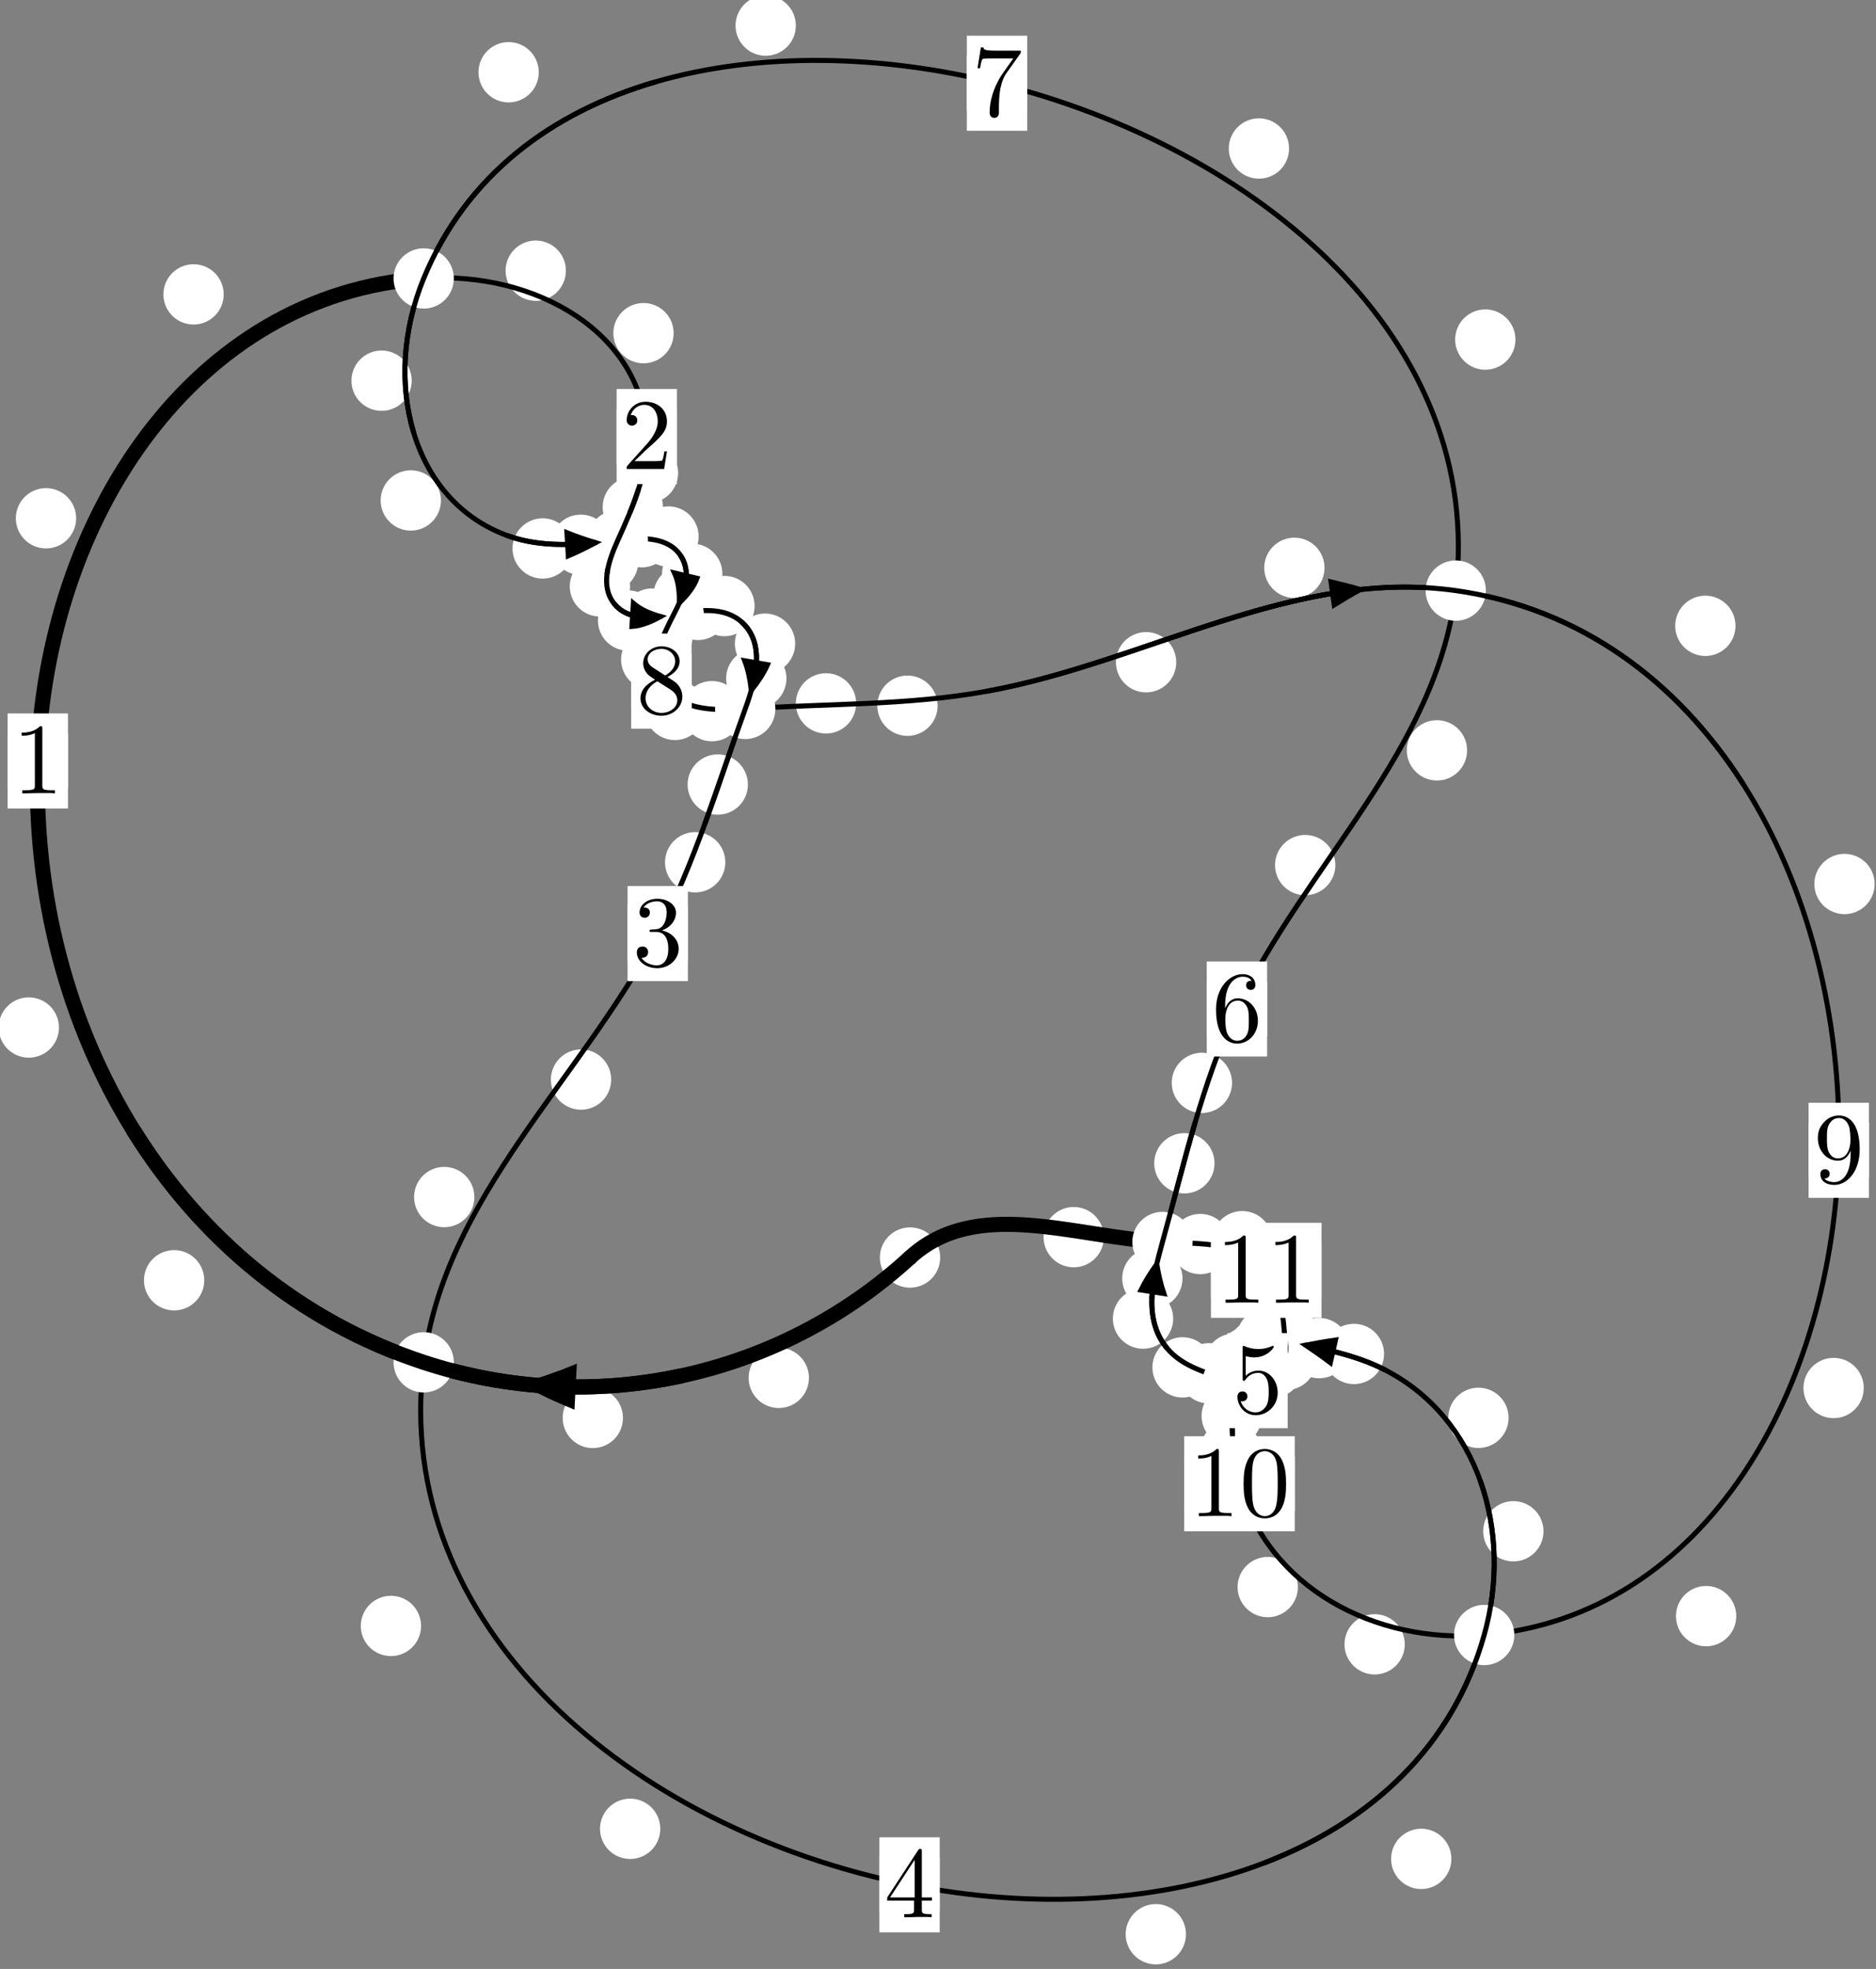 <?xml version="1.0"?>
<!-- Created by MetaPost 1.999 on 2021.07.06:0013 -->
<svg version="1.1" xmlns="http://www.w3.org/2000/svg" xmlns:xlink="http://www.w3.org/1999/xlink" width="185.967" height="195.112" viewBox="0 0 185.967 195.112">
<rect x="0" y="0" width="185.967" height="195.112" fill="#808080" stroke="none"/>
<!-- Original BoundingBox: -42.133743 -59.659973 143.833145 135.451874 -->
  <defs>
    <g transform="scale(0.01,0.01)" id="GLYPHcmr10_48">
      <path style="fill-rule: evenodd;" d="M460 -320C460 -400,455 -480,420 -554C374 -650,292 -666,250 -666C190 -666,117 -640,76 -547C44 -478,39 -400,39 -320C39 -245,43 -155,84 -79C127 2,200 22,249 22C303 22,379 1,423 -94C455 -163,460 -241,460 -320M249 -0C210 -0,151 -25,133 -121C122 -181,122 -273,122 -332C122 -396,122 -462,130 -516C149 -635,224 -644,249 -644C282 -644,348 -626,367 -527C377 -471,377 -395,377 -332C377 -257,377 -189,366 -125C351 -30,294 -0,249 -0"></path>
    </g>
    <g transform="scale(0.01,0.01)" id="GLYPHcmr10_49">
      <path style="fill-rule: evenodd;" d="M294 -640C294 -664,294 -666,271 -666C209 -602,121 -602,89 -602L89 -571C109 -571,168 -571,220 -597L220 -79C220 -43,217 -31,127 -31L95 -31L95 -0L257 -0L130 -3L217 -3L257 -3L297 -3L384 -3L419 -0L419 -31L387 -31C297 -31,294 -42,294 -79"></path>
    </g>
    <g transform="scale(0.01,0.01)" id="GLYPHcmr10_50">
      <path style="fill-rule: evenodd;" d="M127 -77L233 -180C389 -318,449 -372,449 -472C449 -586,359 -666,237 -666C124 -666,50 -574,50 -485C50 -429,100 -429,103 -429C120 -429,155 -441,155 -482C155 -508,137 -534,102 -534C94 -534,92 -534,89 -533C112 -598,166 -635,224 -635C315 -635,358 -554,358 -472C358 -392,308 -313,253 -251L61 -37C50 -26,50 -24,50 -0L421 -0L449 -174L424 -174C419 -144,412 -100,402 -85C395 -77,329 -77,307 -77"></path>
    </g>
    <g transform="scale(0.01,0.01)" id="GLYPHcmr10_51">
      <path style="fill-rule: evenodd;" d="M290 -352C372 -379,430 -449,430 -528C430 -610,342 -666,246 -666C145 -666,69 -606,69 -530C69 -497,91 -478,120 -478C151 -478,171 -500,171 -529C171 -579,124 -579,109 -579C140 -628,206 -641,242 -641C283 -641,338 -619,338 -529C338 -517,336 -459,310 -415C280 -367,246 -364,221 -363C213 -362,189 -360,182 -360C174 -359,167 -358,167 -348C167 -337,174 -337,191 -337L235 -337C317 -337,354 -269,354 -171C354 -35,285 -6,241 -6C198 -6,123 -23,88 -82C123 -77,154 -99,154 -137C154 -173,127 -193,98 -193C74 -193,42 -179,42 -135C42 -44,135 22,244 22C366 22,457 -69,457 -171C457 -253,394 -331,290 -352"></path>
    </g>
    <g transform="scale(0.01,0.01)" id="GLYPHcmr10_52">
      <path style="fill-rule: evenodd;" d="M294 -165L294 -78C294 -42,292 -31,218 -31L197 -31L197 -0L332 -0L238 -3L290 -3L332 -3L374 -3L427 -3L468 -0L468 -31L447 -31C373 -31,371 -42,371 -78L371 -165L471 -165L471 -196L371 -196L371 -651C371 -671,371 -677,355 -677C346 -677,343 -677,335 -665L28 -196L28 -165M300 -196L56 -196L300 -569"></path>
    </g>
    <g transform="scale(0.01,0.01)" id="GLYPHcmr10_53">
      <path style="fill-rule: evenodd;" d="M449 -201C449 -320,367 -420,259 -420C211 -420,168 -404,132 -369L132 -564C152 -558,185 -551,217 -551C340 -551,410 -642,410 -655C410 -661,407 -666,400 -666C399 -666,397 -666,392 -663C372 -654,323 -634,256 -634C216 -634,170 -641,123 -662C115 -665,113 -665,111 -665C101 -665,101 -657,101 -641L101 -345C101 -327,101 -319,115 -319C122 -319,124 -322,128 -328C139 -344,176 -398,257 -398C309 -398,334 -352,342 -334C358 -297,360 -258,360 -208C360 -173,360 -113,336 -71C312 -32,275 -6,229 -6C156 -6,99 -59,82 -118C85 -117,88 -116,99 -116C132 -116,149 -141,149 -165C149 -189,132 -214,99 -214C85 -214,50 -207,50 -161C50 -75,119 22,231 22C347 22,449 -74,449 -201"></path>
    </g>
    <g transform="scale(0.01,0.01)" id="GLYPHcmr10_54">
      <path style="fill-rule: evenodd;" d="M132 -328L132 -352C132 -605,256 -641,307 -641C331 -641,373 -635,395 -601C380 -601,340 -601,340 -556C340 -525,364 -510,386 -510C402 -510,432 -519,432 -558C432 -618,388 -666,305 -666C177 -666,42 -537,42 -316C42 -49,158 22,251 22C362 22,457 -72,457 -204C457 -331,368 -427,257 -427C189 -427,152 -376,132 -328M251 -6C188 -6,158 -66,152 -81C134 -128,134 -208,134 -226C134 -304,166 -404,256 -404C272 -404,318 -404,349 -342C367 -305,367 -254,367 -205C367 -157,367 -107,350 -71C320 -11,274 -6,251 -6"></path>
    </g>
    <g transform="scale(0.01,0.01)" id="GLYPHcmr10_55">
      <path style="fill-rule: evenodd;" d="M476 -609C485 -621,485 -623,485 -644L242 -644C120 -644,118 -657,114 -676L89 -676L56 -470L81 -470C84 -486,93 -549,106 -561C113 -567,191 -567,204 -567L411 -567C400 -551,321 -442,299 -409C209 -274,176 -135,176 -33C176 -23,176 22,222 22C268 22,268 -23,268 -33L268 -84C268 -139,271 -194,279 -248C283 -271,297 -357,341 -419"></path>
    </g>
    <g transform="scale(0.01,0.01)" id="GLYPHcmr10_56">
      <path style="fill-rule: evenodd;" d="M163 -457C117 -487,113 -521,113 -538C113 -599,178 -641,249 -641C322 -641,386 -589,386 -517C386 -460,347 -412,287 -377M309 -362C381 -399,430 -451,430 -517C430 -609,341 -666,250 -666C150 -666,69 -592,69 -499C69 -481,71 -436,113 -389C124 -377,161 -352,186 -335C128 -306,42 -250,42 -151C42 -45,144 22,249 22C362 22,457 -61,457 -168C457 -204,446 -249,408 -291C389 -312,373 -322,309 -362M209 -320L332 -242C360 -223,407 -193,407 -132C407 -58,332 -6,250 -6C164 -6,92 -68,92 -151C92 -209,124 -273,209 -320"></path>
    </g>
    <g transform="scale(0.01,0.01)" id="GLYPHcmr10_57">
      <path style="fill-rule: evenodd;" d="M367 -318L367 -286C367 -52,263 -6,205 -6C188 -6,134 -8,107 -42C151 -42,159 -71,159 -88C159 -119,135 -134,113 -134C97 -134,67 -125,67 -86C67 -19,121 22,206 22C335 22,457 -114,457 -329C457 -598,342 -666,253 -666C198 -666,149 -648,106 -603C65 -558,42 -516,42 -441C42 -316,130 -218,242 -218C303 -218,344 -260,367 -318M243 -241C227 -241,181 -241,150 -304C132 -341,132 -391,132 -440C132 -494,132 -541,153 -578C180 -628,218 -641,253 -641C299 -641,332 -607,349 -562C361 -530,365 -467,365 -421C365 -338,331 -241,243 -241"></path>
    </g>
  </defs>
  <path d="M80.19 136.539C80.19 135.746,79.875 134.986,79.314 134.426C78.754 133.865,77.994 133.55,77.201 133.55C76.408 133.55,75.648 133.865,75.088 134.426C74.527 134.986,74.212 135.746,74.212 136.539C74.212 137.332,74.527 138.092,75.088 138.652C75.648 139.213,76.408 139.528,77.201 139.528C77.994 139.528,78.754 139.213,79.314 138.652C79.875 138.092,80.19 137.332,80.19 136.539Z" style="fill: rgb(100%,100%,100%);stroke: none;"></path>
  <path d="M93.199 124.614C93.199 123.821,92.884 123.061,92.324 122.5C91.763 121.94,91.003 121.625,90.21 121.625C89.418 121.625,88.658 121.94,88.097 122.5C87.537 123.061,87.222 123.821,87.222 124.614C87.222 125.406,87.537 126.166,88.097 126.727C88.658 127.287,89.418 127.602,90.21 127.602C91.003 127.602,91.763 127.287,92.324 126.727C92.884 126.166,93.199 125.406,93.199 124.614Z" style="fill: rgb(100%,100%,100%);stroke: none;"></path>
  <path d="M20.249 126.868C20.249 126.076,19.934 125.315,19.373 124.755C18.813 124.194,18.053 123.879,17.26 123.879C16.467 123.879,15.707 124.194,15.147 124.755C14.586 125.315,14.271 126.076,14.271 126.868C14.271 127.661,14.586 128.421,15.147 128.982C15.707 129.542,16.467 129.857,17.26 129.857C18.053 129.857,18.813 129.542,19.373 128.982C19.934 128.421,20.249 127.661,20.249 126.868Z" style="fill: rgb(100%,100%,100%);stroke: none;"></path>
  <path d="M61.755 140.511C61.755 139.718,61.44 138.958,60.879 138.397C60.319 137.837,59.559 137.522,58.766 137.522C57.973 137.522,57.213 137.837,56.653 138.397C56.092 138.958,55.777 139.718,55.777 140.511C55.777 141.303,56.092 142.064,56.653 142.624C57.213 143.185,57.973 143.5,58.766 143.5C59.559 143.5,60.319 143.185,60.879 142.624C61.44 142.064,61.755 141.303,61.755 140.511Z" style="fill: rgb(100%,100%,100%);stroke: none;"></path>
  <path d="M7.547 51.359C7.547 50.566,7.232 49.806,6.671 49.245C6.111 48.685,5.351 48.37,4.558 48.37C3.765 48.37,3.005 48.685,2.445 49.245C1.884 49.806,1.569 50.566,1.569 51.359C1.569 52.151,1.884 52.911,2.445 53.472C3.005 54.032,3.765 54.347,4.558 54.347C5.351 54.347,6.111 54.032,6.671 53.472C7.232 52.911,7.547 52.151,7.547 51.359Z" style="fill: rgb(100%,100%,100%);stroke: none;"></path>
  <path d="M5.844 101.822C5.844 101.029,5.529 100.269,4.968 99.708C4.408 99.148,3.648 98.833,2.855 98.833C2.062 98.833,1.302 99.148,0.742 99.708C0.181 100.269,-0.134 101.029,-0.134 101.822C-0.134 102.614,0.181 103.375,0.742 103.935C1.302 104.496,2.062 104.81,2.855 104.81C3.648 104.81,4.408 104.496,4.968 103.935C5.529 103.375,5.844 102.614,5.844 101.822Z" style="fill: rgb(100%,100%,100%);stroke: none;"></path>
  <path d="M56.098 26.824C56.098 26.031,55.783 25.271,55.222 24.71C54.662 24.15,53.902 23.835,53.109 23.835C52.316 23.835,51.556 24.15,50.996 24.71C50.435 25.271,50.12 26.031,50.12 26.824C50.12 27.616,50.435 28.376,50.996 28.937C51.556 29.497,52.316 29.812,53.109 29.812C53.902 29.812,54.662 29.497,55.222 28.937C55.783 28.376,56.098 27.616,56.098 26.824Z" style="fill: rgb(100%,100%,100%);stroke: none;"></path>
  <path d="M22.175 29.172C22.175 28.379,21.86 27.619,21.3 27.058C20.739 26.498,19.979 26.183,19.186 26.183C18.394 26.183,17.634 26.498,17.073 27.058C16.513 27.619,16.198 28.379,16.198 29.172C16.198 29.964,16.513 30.724,17.073 31.285C17.634 31.845,18.394 32.16,19.186 32.16C19.979 32.16,20.739 31.845,21.3 31.285C21.86 30.724,22.175 29.964,22.175 29.172Z" style="fill: rgb(100%,100%,100%);stroke: none;"></path>
  <path d="M67.219 46.868C67.219 46.075,66.904 45.315,66.344 44.755C65.783 44.194,65.023 43.879,64.231 43.879C63.438 43.879,62.678 44.194,62.117 44.755C61.557 45.315,61.242 46.075,61.242 46.868C61.242 47.661,61.557 48.421,62.117 48.981C62.678 49.542,63.438 49.857,64.231 49.857C65.023 49.857,65.783 49.542,66.344 48.981C66.904 48.421,67.219 47.661,67.219 46.868Z" style="fill: rgb(100%,100%,100%);stroke: none;"></path>
  <path d="M66.779 33.014C66.779 32.222,66.464 31.462,65.903 30.901C65.343 30.341,64.583 30.026,63.79 30.026C62.997 30.026,62.237 30.341,61.677 30.901C61.116 31.462,60.801 32.222,60.801 33.014C60.801 33.807,61.116 34.567,61.677 35.128C62.237 35.688,62.997 36.003,63.79 36.003C64.583 36.003,65.343 35.688,65.903 35.128C66.464 34.567,66.779 33.807,66.779 33.014Z" style="fill: rgb(100%,100%,100%);stroke: none;"></path>
  <path d="M63.272 55.66C63.272 54.868,62.957 54.108,62.397 53.547C61.837 52.987,61.076 52.672,60.284 52.672C59.491 52.672,58.731 52.987,58.17 53.547C57.61 54.108,57.295 54.868,57.295 55.66C57.295 56.453,57.61 57.213,58.17 57.774C58.731 58.334,59.491 58.649,60.284 58.649C61.076 58.649,61.837 58.334,62.397 57.774C62.957 57.213,63.272 56.453,63.272 55.66Z" style="fill: rgb(100%,100%,100%);stroke: none;"></path>
  <path d="M65.72 50.247C65.72 49.454,65.405 48.694,64.844 48.133C64.284 47.573,63.524 47.258,62.731 47.258C61.938 47.258,61.178 47.573,60.618 48.133C60.057 48.694,59.742 49.454,59.742 50.247C59.742 51.039,60.057 51.799,60.618 52.36C61.178 52.92,61.938 53.235,62.731 53.235C63.524 53.235,64.284 52.92,64.844 52.36C65.405 51.799,65.72 51.039,65.72 50.247Z" style="fill: rgb(100%,100%,100%);stroke: none;"></path>
  <path d="M65.251 61.491C65.251 60.699,64.936 59.939,64.376 59.378C63.815 58.818,63.055 58.503,62.262 58.503C61.47 58.503,60.71 58.818,60.149 59.378C59.589 59.939,59.274 60.699,59.274 61.491C59.274 62.284,59.589 63.044,60.149 63.605C60.71 64.165,61.47 64.48,62.262 64.48C63.055 64.48,63.815 64.165,64.376 63.605C64.936 63.044,65.251 62.284,65.251 61.491Z" style="fill: rgb(100%,100%,100%);stroke: none;"></path>
  <path d="M62.459 58.108C62.459 57.315,62.144 56.555,61.583 55.994C61.023 55.434,60.263 55.119,59.47 55.119C58.677 55.119,57.917 55.434,57.357 55.994C56.796 56.555,56.481 57.315,56.481 58.108C56.481 58.9,56.796 59.661,57.357 60.221C57.917 60.781,58.677 61.096,59.47 61.096C60.263 61.096,61.023 60.781,61.583 60.221C62.144 59.661,62.459 58.9,62.459 58.108Z" style="fill: rgb(100%,100%,100%);stroke: none;"></path>
  <path d="M72.171 60.439C72.171 59.646,71.856 58.886,71.296 58.326C70.736 57.765,69.975 57.45,69.183 57.45C68.39 57.45,67.63 57.765,67.069 58.326C66.509 58.886,66.194 59.646,66.194 60.439C66.194 61.232,66.509 61.992,67.069 62.552C67.63 63.113,68.39 63.428,69.183 63.428C69.975 63.428,70.736 63.113,71.296 62.552C71.856 61.992,72.171 61.232,72.171 60.439Z" style="fill: rgb(100%,100%,100%);stroke: none;"></path>
  <path d="M67.632 61.298C67.632 60.506,67.317 59.746,66.756 59.185C66.196 58.625,65.435 58.31,64.643 58.31C63.85 58.31,63.09 58.625,62.529 59.185C61.969 59.746,61.654 60.506,61.654 61.298C61.654 62.091,61.969 62.851,62.529 63.412C63.09 63.972,63.85 64.287,64.643 64.287C65.435 64.287,66.196 63.972,66.756 63.412C67.317 62.851,67.632 62.091,67.632 61.298Z" style="fill: rgb(100%,100%,100%);stroke: none;"></path>
  <path d="M78.825 63.785C78.825 62.992,78.511 62.232,77.95 61.672C77.39 61.111,76.629 60.796,75.837 60.796C75.044 60.796,74.284 61.111,73.723 61.672C73.163 62.232,72.848 62.992,72.848 63.785C72.848 64.578,73.163 65.338,73.723 65.898C74.284 66.459,75.044 66.774,75.837 66.774C76.629 66.774,77.39 66.459,77.95 65.898C78.511 65.338,78.825 64.578,78.825 63.785Z" style="fill: rgb(100%,100%,100%);stroke: none;"></path>
  <path d="M74.803 60.056C74.803 59.263,74.488 58.503,73.928 57.942C73.367 57.382,72.607 57.067,71.814 57.067C71.022 57.067,70.262 57.382,69.701 57.942C69.141 58.503,68.826 59.263,68.826 60.056C68.826 60.848,69.141 61.609,69.701 62.169C70.262 62.73,71.022 63.044,71.814 63.044C72.607 63.044,73.367 62.73,73.928 62.169C74.488 61.609,74.803 60.848,74.803 60.056Z" style="fill: rgb(100%,100%,100%);stroke: none;"></path>
  <path d="M74.14 77.744C74.14 76.951,73.825 76.191,73.265 75.63C72.704 75.07,71.944 74.755,71.151 74.755C70.359 74.755,69.598 75.07,69.038 75.63C68.477 76.191,68.162 76.951,68.162 77.744C68.162 78.536,68.477 79.297,69.038 79.857C69.598 80.418,70.359 80.732,71.151 80.732C71.944 80.732,72.704 80.418,73.265 79.857C73.825 79.297,74.14 78.536,74.14 77.744Z" style="fill: rgb(100%,100%,100%);stroke: none;"></path>
  <path d="M77.959 67.234C77.959 66.441,77.644 65.681,77.083 65.121C76.523 64.56,75.762 64.245,74.97 64.245C74.177 64.245,73.417 64.56,72.856 65.121C72.296 65.681,71.981 66.441,71.981 67.234C71.981 68.027,72.296 68.787,72.856 69.347C73.417 69.908,74.177 70.223,74.97 70.223C75.762 70.223,76.523 69.908,77.083 69.347C77.644 68.787,77.959 68.027,77.959 67.234Z" style="fill: rgb(100%,100%,100%);stroke: none;"></path>
  <path d="M60.586 106.979C60.586 106.187,60.271 105.426,59.71 104.866C59.15 104.305,58.39 103.991,57.597 103.991C56.804 103.991,56.044 104.305,55.484 104.866C54.923 105.426,54.608 106.187,54.608 106.979C54.608 107.772,54.923 108.532,55.484 109.093C56.044 109.653,56.804 109.968,57.597 109.968C58.39 109.968,59.15 109.653,59.71 109.093C60.271 108.532,60.586 107.772,60.586 106.979Z" style="fill: rgb(100%,100%,100%);stroke: none;"></path>
  <path d="M71.9 85.447C71.9 84.654,71.585 83.894,71.025 83.333C70.464 82.773,69.704 82.458,68.911 82.458C68.119 82.458,67.359 82.773,66.798 83.333C66.238 83.894,65.923 84.654,65.923 85.447C65.923 86.239,66.238 86.999,66.798 87.56C67.359 88.12,68.119 88.435,68.911 88.435C69.704 88.435,70.464 88.12,71.025 87.56C71.585 86.999,71.9 86.239,71.9 85.447Z" style="fill: rgb(100%,100%,100%);stroke: none;"></path>
  <path d="M41.742 161.12C41.742 160.328,41.427 159.567,40.867 159.007C40.306 158.447,39.546 158.132,38.753 158.132C37.96 158.132,37.2 158.447,36.64 159.007C36.079 159.567,35.764 160.328,35.764 161.12C35.764 161.913,36.079 162.673,36.64 163.234C37.2 163.794,37.96 164.109,38.753 164.109C39.546 164.109,40.306 163.794,40.867 163.234C41.427 162.673,41.742 161.913,41.742 161.12Z" style="fill: rgb(100%,100%,100%);stroke: none;"></path>
  <path d="M47.025 118.621C47.025 117.828,46.71 117.068,46.149 116.508C45.589 115.947,44.829 115.632,44.036 115.632C43.243 115.632,42.483 115.947,41.923 116.508C41.362 117.068,41.047 117.828,41.047 118.621C41.047 119.414,41.362 120.174,41.923 120.734C42.483 121.295,43.243 121.61,44.036 121.61C44.829 121.61,45.589 121.295,46.149 120.734C46.71 120.174,47.025 119.414,47.025 118.621Z" style="fill: rgb(100%,100%,100%);stroke: none;"></path>
  <path d="M117.564 191.671C117.564 190.879,117.249 190.118,116.689 189.558C116.128 188.997,115.368 188.682,114.575 188.682C113.783 188.682,113.022 188.997,112.462 189.558C111.902 190.118,111.587 190.879,111.587 191.671C111.587 192.464,111.902 193.224,112.462 193.785C113.022 194.345,113.783 194.66,114.575 194.66C115.368 194.66,116.128 194.345,116.689 193.785C117.249 193.224,117.564 192.464,117.564 191.671Z" style="fill: rgb(100%,100%,100%);stroke: none;"></path>
  <path d="M65.455 181.224C65.455 180.431,65.14 179.671,64.58 179.111C64.02 178.55,63.259 178.235,62.467 178.235C61.674 178.235,60.914 178.55,60.353 179.111C59.793 179.671,59.478 180.431,59.478 181.224C59.478 182.017,59.793 182.777,60.353 183.337C60.914 183.898,61.674 184.213,62.467 184.213C63.259 184.213,64.02 183.898,64.58 183.337C65.14 182.777,65.455 182.017,65.455 181.224Z" style="fill: rgb(100%,100%,100%);stroke: none;"></path>
  <path d="M153.005 151.741C153.005 150.948,152.691 150.188,152.13 149.627C151.57 149.067,150.809 148.752,150.017 148.752C149.224 148.752,148.464 149.067,147.903 149.627C147.343 150.188,147.028 150.948,147.028 151.741C147.028 152.533,147.343 153.294,147.903 153.854C148.464 154.415,149.224 154.729,150.017 154.729C150.809 154.729,151.57 154.415,152.13 153.854C152.691 153.294,153.005 152.533,153.005 151.741Z" style="fill: rgb(100%,100%,100%);stroke: none;"></path>
  <path d="M143.875 184.204C143.875 183.411,143.56 182.651,143 182.091C142.44 181.53,141.679 181.215,140.887 181.215C140.094 181.215,139.334 181.53,138.773 182.091C138.213 182.651,137.898 183.411,137.898 184.204C137.898 184.997,138.213 185.757,138.773 186.317C139.334 186.878,140.094 187.193,140.887 187.193C141.679 187.193,142.44 186.878,143 186.317C143.56 185.757,143.875 184.997,143.875 184.204Z" style="fill: rgb(100%,100%,100%);stroke: none;"></path>
  <path d="M137.201 134.168C137.201 133.376,136.886 132.615,136.326 132.055C135.765 131.494,135.005 131.18,134.213 131.18C133.42 131.18,132.66 131.494,132.099 132.055C131.539 132.615,131.224 133.376,131.224 134.168C131.224 134.961,131.539 135.721,132.099 136.282C132.66 136.842,133.42 137.157,134.213 137.157C135.005 137.157,135.765 136.842,136.326 136.282C136.886 135.721,137.201 134.961,137.201 134.168Z" style="fill: rgb(100%,100%,100%);stroke: none;"></path>
  <path d="M149.546 140.499C149.546 139.706,149.231 138.946,148.671 138.386C148.11 137.825,147.35 137.51,146.557 137.51C145.765 137.51,145.005 137.825,144.444 138.386C143.884 138.946,143.569 139.706,143.569 140.499C143.569 141.292,143.884 142.052,144.444 142.612C145.005 143.173,145.765 143.488,146.557 143.488C147.35 143.488,148.11 143.173,148.671 142.612C149.231 142.052,149.546 141.292,149.546 140.499Z" style="fill: rgb(100%,100%,100%);stroke: none;"></path>
  <path d="M129.538 132.691C129.538 131.899,129.223 131.138,128.662 130.578C128.102 130.018,127.342 129.703,126.549 129.703C125.756 129.703,124.996 130.018,124.436 130.578C123.875 131.138,123.56 131.899,123.56 132.691C123.56 133.484,123.875 134.244,124.436 134.805C124.996 135.365,125.756 135.68,126.549 135.68C127.342 135.68,128.102 135.365,128.662 134.805C129.223 134.244,129.538 133.484,129.538 132.691Z" style="fill: rgb(100%,100%,100%);stroke: none;"></path>
  <path d="M133.76 133.591C133.76 132.798,133.445 132.038,132.885 131.478C132.324 130.917,131.564 130.602,130.771 130.602C129.979 130.602,129.218 130.917,128.658 131.478C128.097 132.038,127.782 132.798,127.782 133.591C127.782 134.384,128.097 135.144,128.658 135.704C129.218 136.265,129.979 136.58,130.771 136.58C131.564 136.58,132.324 136.265,132.885 135.704C133.445 135.144,133.76 134.384,133.76 133.591Z" style="fill: rgb(100%,100%,100%);stroke: none;"></path>
  <path d="M127.683 133.727C127.683 132.934,127.368 132.174,126.808 131.613C126.247 131.053,125.487 130.738,124.695 130.738C123.902 130.738,123.142 131.053,122.581 131.613C122.021 132.174,121.706 132.934,121.706 133.727C121.706 134.519,122.021 135.279,122.581 135.84C123.142 136.4,123.902 136.715,124.695 136.715C125.487 136.715,126.247 136.4,126.808 135.84C127.368 135.279,127.683 134.519,127.683 133.727Z" style="fill: rgb(100%,100%,100%);stroke: none;"></path>
  <path d="M128.582 132.581C128.582 131.789,128.267 131.029,127.706 130.468C127.146 129.908,126.386 129.593,125.593 129.593C124.8 129.593,124.04 129.908,123.48 130.468C122.919 131.029,122.604 131.789,122.604 132.581C122.604 133.374,122.919 134.134,123.48 134.695C124.04 135.255,124.8 135.57,125.593 135.57C126.386 135.57,127.146 135.255,127.706 134.695C128.267 134.134,128.582 133.374,128.582 132.581Z" style="fill: rgb(100%,100%,100%);stroke: none;"></path>
  <path d="M127.99 135.631C127.99 134.838,127.675 134.078,127.115 133.517C126.554 132.957,125.794 132.642,125.001 132.642C124.209 132.642,123.448 132.957,122.888 133.517C122.328 134.078,122.013 134.838,122.013 135.631C122.013 136.423,122.328 137.184,122.888 137.744C123.448 138.305,124.209 138.619,125.001 138.619C125.794 138.619,126.554 138.305,127.115 137.744C127.675 137.184,127.99 136.423,127.99 135.631Z" style="fill: rgb(100%,100%,100%);stroke: none;"></path>
  <path d="M127.768 134.382C127.768 133.59,127.453 132.83,126.893 132.269C126.332 131.709,125.572 131.394,124.779 131.394C123.987 131.394,123.226 131.709,122.666 132.269C122.105 132.83,121.791 133.59,121.791 134.382C121.791 135.175,122.105 135.935,122.666 136.496C123.226 137.056,123.987 137.371,124.779 137.371C125.572 137.371,126.332 137.056,126.893 136.496C127.453 135.935,127.768 135.175,127.768 134.382Z" style="fill: rgb(100%,100%,100%);stroke: none;"></path>
  <path d="M127.057 137.466C127.057 136.673,126.742 135.913,126.182 135.353C125.621 134.792,124.861 134.477,124.069 134.477C123.276 134.477,122.516 134.792,121.955 135.353C121.395 135.913,121.08 136.673,121.08 137.466C121.08 138.259,121.395 139.019,121.955 139.579C122.516 140.14,123.276 140.455,124.069 140.455C124.861 140.455,125.621 140.14,126.182 139.579C126.742 139.019,127.057 138.259,127.057 137.466Z" style="fill: rgb(100%,100%,100%);stroke: none;"></path>
  <path d="M128.078 136.332C128.078 135.539,127.763 134.779,127.202 134.219C126.642 133.658,125.882 133.343,125.089 133.343C124.296 133.343,123.536 133.658,122.976 134.219C122.415 134.779,122.1 135.539,122.1 136.332C122.1 137.125,122.415 137.885,122.976 138.445C123.536 139.006,124.296 139.321,125.089 139.321C125.882 139.321,126.642 139.006,127.202 138.445C127.763 137.885,128.078 137.125,128.078 136.332Z" style="fill: rgb(100%,100%,100%);stroke: none;"></path>
  <path d="M122.82 136.086C122.82 135.293,122.505 134.533,121.944 133.972C121.384 133.412,120.623 133.097,119.831 133.097C119.038 133.097,118.278 133.412,117.717 133.972C117.157 134.533,116.842 135.293,116.842 136.086C116.842 136.878,117.157 137.638,117.717 138.199C118.278 138.759,119.038 139.074,119.831 139.074C120.623 139.074,121.384 138.759,121.944 138.199C122.505 137.638,122.82 136.878,122.82 136.086Z" style="fill: rgb(100%,100%,100%);stroke: none;"></path>
  <path d="M126.067 137.214C126.067 136.422,125.752 135.662,125.192 135.101C124.631 134.541,123.871 134.226,123.078 134.226C122.286 134.226,121.525 134.541,120.965 135.101C120.404 135.662,120.089 136.422,120.089 137.214C120.089 138.007,120.404 138.767,120.965 139.328C121.525 139.888,122.286 140.203,123.078 140.203C123.871 140.203,124.631 139.888,125.192 139.328C125.752 138.767,126.067 138.007,126.067 137.214Z" style="fill: rgb(100%,100%,100%);stroke: none;"></path>
  <path d="M116.296 130.666C116.296 129.873,115.981 129.113,115.421 128.553C114.86 127.992,114.1 127.677,113.307 127.677C112.515 127.677,111.754 127.992,111.194 128.553C110.633 129.113,110.318 129.873,110.318 130.666C110.318 131.459,110.633 132.219,111.194 132.779C111.754 133.34,112.515 133.655,113.307 133.655C114.1 133.655,114.86 133.34,115.421 132.779C115.981 132.219,116.296 131.459,116.296 130.666Z" style="fill: rgb(100%,100%,100%);stroke: none;"></path>
  <path d="M120.214 135.5C120.214 134.707,119.899 133.947,119.339 133.387C118.778 132.826,118.018 132.511,117.226 132.511C116.433 132.511,115.673 132.826,115.112 133.387C114.552 133.947,114.237 134.707,114.237 135.5C114.237 136.293,114.552 137.053,115.112 137.613C115.673 138.174,116.433 138.489,117.226 138.489C118.018 138.489,118.778 138.174,119.339 137.613C119.899 137.053,120.214 136.293,120.214 135.5Z" style="fill: rgb(100%,100%,100%);stroke: none;"></path>
  <path d="M120.395 115.275C120.395 114.482,120.08 113.722,119.519 113.162C118.959 112.601,118.199 112.286,117.406 112.286C116.613 112.286,115.853 112.601,115.293 113.162C114.732 113.722,114.417 114.482,114.417 115.275C114.417 116.068,114.732 116.828,115.293 117.388C115.853 117.949,116.613 118.264,117.406 118.264C118.199 118.264,118.959 117.949,119.519 117.388C120.08 116.828,120.395 116.068,120.395 115.275Z" style="fill: rgb(100%,100%,100%);stroke: none;"></path>
  <path d="M117.221 126.683C117.221 125.89,116.906 125.13,116.346 124.569C115.785 124.009,115.025 123.694,114.232 123.694C113.439 123.694,112.679 124.009,112.119 124.569C111.558 125.13,111.243 125.89,111.243 126.683C111.243 127.475,111.558 128.236,112.119 128.796C112.679 129.356,113.439 129.671,114.232 129.671C115.025 129.671,115.785 129.356,116.346 128.796C116.906 128.236,117.221 127.475,117.221 126.683Z" style="fill: rgb(100%,100%,100%);stroke: none;"></path>
  <path d="M132.372 85.726C132.372 84.933,132.057 84.173,131.496 83.613C130.936 83.052,130.176 82.737,129.383 82.737C128.59 82.737,127.83 83.052,127.27 83.613C126.709 84.173,126.394 84.933,126.394 85.726C126.394 86.519,126.709 87.279,127.27 87.839C127.83 88.4,128.59 88.715,129.383 88.715C130.176 88.715,130.936 88.4,131.496 87.839C132.057 87.279,132.372 86.519,132.372 85.726Z" style="fill: rgb(100%,100%,100%);stroke: none;"></path>
  <path d="M122.131 107.306C122.131 106.514,121.816 105.754,121.255 105.193C120.695 104.633,119.935 104.318,119.142 104.318C118.349 104.318,117.589 104.633,117.029 105.193C116.468 105.754,116.153 106.514,116.153 107.306C116.153 108.099,116.468 108.859,117.029 109.42C117.589 109.98,118.349 110.295,119.142 110.295C119.935 110.295,120.695 109.98,121.255 109.42C121.816 108.859,122.131 108.099,122.131 107.306Z" style="fill: rgb(100%,100%,100%);stroke: none;"></path>
  <path d="M150.226 33.649C150.226 32.856,149.911 32.096,149.351 31.536C148.79 30.975,148.03 30.66,147.237 30.66C146.445 30.66,145.685 30.975,145.124 31.536C144.564 32.096,144.249 32.856,144.249 33.649C144.249 34.442,144.564 35.202,145.124 35.762C145.685 36.323,146.445 36.638,147.237 36.638C148.03 36.638,148.79 36.323,149.351 35.762C149.911 35.202,150.226 34.442,150.226 33.649Z" style="fill: rgb(100%,100%,100%);stroke: none;"></path>
  <path d="M145.434 74.356C145.434 73.563,145.119 72.803,144.558 72.242C143.998 71.682,143.238 71.367,142.445 71.367C141.652 71.367,140.892 71.682,140.332 72.242C139.771 72.803,139.456 73.563,139.456 74.356C139.456 75.148,139.771 75.909,140.332 76.469C140.892 77.03,141.652 77.344,142.445 77.344C143.238 77.344,143.998 77.03,144.558 76.469C145.119 75.909,145.434 75.148,145.434 74.356Z" style="fill: rgb(100%,100%,100%);stroke: none;"></path>
  <path d="M78.891 2.537C78.891 1.744,78.576 0.984,78.016 0.424C77.455 -0.137,76.695 -0.452,75.902 -0.452C75.11 -0.452,74.35 -0.137,73.789 0.424C73.229 0.984,72.914 1.744,72.914 2.537C72.914 3.33,73.229 4.09,73.789 4.65C74.35 5.211,75.11 5.526,75.902 5.526C76.695 5.526,77.455 5.211,78.016 4.65C78.576 4.09,78.891 3.33,78.891 2.537Z" style="fill: rgb(100%,100%,100%);stroke: none;"></path>
  <path d="M127.785 14.716C127.785 13.924,127.47 13.163,126.91 12.603C126.349 12.042,125.589 11.727,124.796 11.727C124.004 11.727,123.243 12.042,122.683 12.603C122.123 13.163,121.808 13.924,121.808 14.716C121.808 15.509,122.123 16.269,122.683 16.83C123.243 17.39,124.004 17.705,124.796 17.705C125.589 17.705,126.349 17.39,126.91 16.83C127.47 16.269,127.785 15.509,127.785 14.716Z" style="fill: rgb(100%,100%,100%);stroke: none;"></path>
  <path d="M40.814 37.724C40.814 36.931,40.499 36.171,39.939 35.61C39.378 35.05,38.618 34.735,37.826 34.735C37.033 34.735,36.273 35.05,35.712 35.61C35.152 36.171,34.837 36.931,34.837 37.724C34.837 38.516,35.152 39.277,35.712 39.837C36.273 40.397,37.033 40.712,37.826 40.712C38.618 40.712,39.378 40.397,39.939 39.837C40.499 39.277,40.814 38.516,40.814 37.724Z" style="fill: rgb(100%,100%,100%);stroke: none;"></path>
  <path d="M53.408 7.159C53.408 6.366,53.093 5.606,52.533 5.046C51.972 4.485,51.212 4.17,50.419 4.17C49.627 4.17,48.866 4.485,48.306 5.046C47.745 5.606,47.431 6.366,47.431 7.159C47.431 7.952,47.745 8.712,48.306 9.272C48.866 9.833,49.627 10.148,50.419 10.148C51.212 10.148,51.972 9.833,52.533 9.272C53.093 8.712,53.408 7.952,53.408 7.159Z" style="fill: rgb(100%,100%,100%);stroke: none;"></path>
  <path d="M56.783 54.349C56.783 53.557,56.469 52.797,55.908 52.236C55.348 51.676,54.587 51.361,53.795 51.361C53.002 51.361,52.242 51.676,51.681 52.236C51.121 52.797,50.806 53.557,50.806 54.349C50.806 55.142,51.121 55.902,51.681 56.463C52.242 57.023,53.002 57.338,53.795 57.338C54.587 57.338,55.348 57.023,55.908 56.463C56.469 55.902,56.783 55.142,56.783 54.349Z" style="fill: rgb(100%,100%,100%);stroke: none;"></path>
  <path d="M43.711 49.592C43.711 48.799,43.396 48.039,42.836 47.479C42.275 46.918,41.515 46.603,40.722 46.603C39.93 46.603,39.169 46.918,38.609 47.479C38.048 48.039,37.734 48.799,37.734 49.592C37.734 50.385,38.048 51.145,38.609 51.705C39.169 52.266,39.93 52.581,40.722 52.581C41.515 52.581,42.275 52.266,42.836 51.705C43.396 51.145,43.711 50.385,43.711 49.592Z" style="fill: rgb(100%,100%,100%);stroke: none;"></path>
  <path d="M66.612 53.234C66.612 52.441,66.297 51.681,65.736 51.121C65.176 50.56,64.416 50.245,63.623 50.245C62.83 50.245,62.07 50.56,61.51 51.121C60.949 51.681,60.634 52.441,60.634 53.234C60.634 54.027,60.949 54.787,61.51 55.347C62.07 55.908,62.83 56.223,63.623 56.223C64.416 56.223,65.176 55.908,65.736 55.347C66.297 54.787,66.612 54.027,66.612 53.234Z" style="fill: rgb(100%,100%,100%);stroke: none;"></path>
  <path d="M60.563 53.983C60.563 53.191,60.248 52.431,59.687 51.87C59.127 51.31,58.367 50.995,57.574 50.995C56.781 50.995,56.021 51.31,55.461 51.87C54.9 52.431,54.585 53.191,54.585 53.983C54.585 54.776,54.9 55.536,55.461 56.097C56.021 56.657,56.781 56.972,57.574 56.972C58.367 56.972,59.127 56.657,59.687 56.097C60.248 55.536,60.563 54.776,60.563 53.983Z" style="fill: rgb(100%,100%,100%);stroke: none;"></path>
  <path d="M71.608 56.862C71.608 56.069,71.293 55.309,70.733 54.749C70.172 54.188,69.412 53.873,68.619 53.873C67.827 53.873,67.066 54.188,66.506 54.749C65.945 55.309,65.63 56.069,65.63 56.862C65.63 57.655,65.945 58.415,66.506 58.975C67.066 59.536,67.827 59.851,68.619 59.851C69.412 59.851,70.172 59.536,70.733 58.975C71.293 58.415,71.608 57.655,71.608 56.862Z" style="fill: rgb(100%,100%,100%);stroke: none;"></path>
  <path d="M69.255 53.167C69.255 52.374,68.94 51.614,68.38 51.054C67.819 50.493,67.059 50.178,66.267 50.178C65.474 50.178,64.714 50.493,64.153 51.054C63.593 51.614,63.278 52.374,63.278 53.167C63.278 53.96,63.593 54.72,64.153 55.28C64.714 55.841,65.474 56.156,66.267 56.156C67.059 56.156,67.819 55.841,68.38 55.28C68.94 54.72,69.255 53.96,69.255 53.167Z" style="fill: rgb(100%,100%,100%);stroke: none;"></path>
  <path d="M68.665 63.011C68.665 62.219,68.35 61.459,67.79 60.898C67.229 60.338,66.469 60.023,65.677 60.023C64.884 60.023,64.124 60.338,63.563 60.898C63.003 61.459,62.688 62.219,62.688 63.011C62.688 63.804,63.003 64.564,63.563 65.125C64.124 65.685,64.884 66,65.677 66C66.469 66,67.229 65.685,67.79 65.125C68.35 64.564,68.665 63.804,68.665 63.011Z" style="fill: rgb(100%,100%,100%);stroke: none;"></path>
  <path d="M70.754 59.016C70.754 58.223,70.439 57.463,69.878 56.902C69.318 56.342,68.558 56.027,67.765 56.027C66.972 56.027,66.212 56.342,65.652 56.902C65.091 57.463,64.776 58.223,64.776 59.016C64.776 59.808,65.091 60.569,65.652 61.129C66.212 61.69,66.972 62.005,67.765 62.005C68.558 62.005,69.318 61.69,69.878 61.129C70.439 60.569,70.754 59.808,70.754 59.016Z" style="fill: rgb(100%,100%,100%);stroke: none;"></path>
  <path d="M69.893 70.349C69.893 69.557,69.578 68.797,69.018 68.236C68.457 67.676,67.697 67.361,66.904 67.361C66.112 67.361,65.352 67.676,64.791 68.236C64.231 68.797,63.916 69.557,63.916 70.349C63.916 71.142,64.231 71.902,64.791 72.463C65.352 73.023,66.112 73.338,66.904 73.338C67.697 73.338,68.457 73.023,69.018 72.463C69.578 71.902,69.893 71.142,69.893 70.349Z" style="fill: rgb(100%,100%,100%);stroke: none;"></path>
  <path d="M67.545 65.359C67.545 64.567,67.23 63.807,66.669 63.246C66.109 62.686,65.349 62.371,64.556 62.371C63.763 62.371,63.003 62.686,62.443 63.246C61.882 63.807,61.567 64.567,61.567 65.359C61.567 66.152,61.882 66.912,62.443 67.473C63.003 68.033,63.763 68.348,64.556 68.348C65.349 68.348,66.109 68.033,66.669 67.473C67.23 66.912,67.545 66.152,67.545 65.359Z" style="fill: rgb(100%,100%,100%);stroke: none;"></path>
  <path d="M84.869 69.702C84.869 68.909,84.554 68.149,83.994 67.588C83.433 67.028,82.673 66.713,81.88 66.713C81.088 66.713,80.327 67.028,79.767 67.588C79.207 68.149,78.892 68.909,78.892 69.702C78.892 70.494,79.207 71.254,79.767 71.815C80.327 72.375,81.088 72.69,81.88 72.69C82.673 72.69,83.433 72.375,83.994 71.815C84.554 71.254,84.869 70.494,84.869 69.702Z" style="fill: rgb(100%,100%,100%);stroke: none;"></path>
  <path d="M73.566 70.474C73.566 69.681,73.251 68.921,72.69 68.361C72.13 67.8,71.369 67.485,70.577 67.485C69.784 67.485,69.024 67.8,68.463 68.361C67.903 68.921,67.588 69.681,67.588 70.474C67.588 71.267,67.903 72.027,68.463 72.587C69.024 73.148,69.784 73.463,70.577 73.463C71.369 73.463,72.13 73.148,72.69 72.587C73.251 72.027,73.566 71.267,73.566 70.474Z" style="fill: rgb(100%,100%,100%);stroke: none;"></path>
  <path d="M116.6 65.624C116.6 64.831,116.285 64.071,115.725 63.511C115.164 62.95,114.404 62.635,113.611 62.635C112.819 62.635,112.059 62.95,111.498 63.511C110.938 64.071,110.623 64.831,110.623 65.624C110.623 66.417,110.938 67.177,111.498 67.737C112.059 68.298,112.819 68.613,113.611 68.613C114.404 68.613,115.164 68.298,115.725 67.737C116.285 67.177,116.6 66.417,116.6 65.624Z" style="fill: rgb(100%,100%,100%);stroke: none;"></path>
  <path d="M92.946 69.933C92.946 69.14,92.631 68.38,92.071 67.82C91.51 67.259,90.75 66.944,89.957 66.944C89.165 66.944,88.405 67.259,87.844 67.82C87.284 68.38,86.969 69.14,86.969 69.933C86.969 70.726,87.284 71.486,87.844 72.046C88.405 72.607,89.165 72.922,89.957 72.922C90.75 72.922,91.51 72.607,92.071 72.046C92.631 71.486,92.946 70.726,92.946 69.933Z" style="fill: rgb(100%,100%,100%);stroke: none;"></path>
  <path d="M172.039 62.016C172.039 61.223,171.724 60.463,171.163 59.903C170.603 59.342,169.843 59.027,169.05 59.027C168.257 59.027,167.497 59.342,166.937 59.903C166.376 60.463,166.061 61.223,166.061 62.016C166.061 62.809,166.376 63.569,166.937 64.129C167.497 64.69,168.257 65.005,169.05 65.005C169.843 65.005,170.603 64.69,171.163 64.129C171.724 63.569,172.039 62.809,172.039 62.016Z" style="fill: rgb(100%,100%,100%);stroke: none;"></path>
  <path d="M131.3 56.268C131.3 55.475,130.985 54.715,130.425 54.155C129.864 53.594,129.104 53.279,128.312 53.279C127.519 53.279,126.759 53.594,126.198 54.155C125.638 54.715,125.323 55.475,125.323 56.268C125.323 57.061,125.638 57.821,126.198 58.381C126.759 58.942,127.519 59.257,128.312 59.257C129.104 59.257,129.864 58.942,130.425 58.381C130.985 57.821,131.3 57.061,131.3 56.268Z" style="fill: rgb(100%,100%,100%);stroke: none;"></path>
  <path d="M184.753 137.544C184.753 136.751,184.438 135.991,183.878 135.43C183.317 134.87,182.557 134.555,181.764 134.555C180.972 134.555,180.211 134.87,179.651 135.43C179.09 135.991,178.776 136.751,178.776 137.544C178.776 138.336,179.09 139.097,179.651 139.657C180.211 140.217,180.972 140.532,181.764 140.532C182.557 140.532,183.317 140.217,183.878 139.657C184.438 139.097,184.753 138.336,184.753 137.544Z" style="fill: rgb(100%,100%,100%);stroke: none;"></path>
  <path d="M185.833 87.6C185.833 86.807,185.518 86.047,184.958 85.487C184.397 84.926,183.637 84.611,182.844 84.611C182.052 84.611,181.292 84.926,180.731 85.487C180.171 86.047,179.856 86.807,179.856 87.6C179.856 88.393,180.171 89.153,180.731 89.713C181.292 90.274,182.052 90.589,182.844 90.589C183.637 90.589,184.397 90.274,184.958 89.713C185.518 89.153,185.833 88.393,185.833 87.6Z" style="fill: rgb(100%,100%,100%);stroke: none;"></path>
  <path d="M139.256 162.943C139.256 162.151,138.941 161.391,138.38 160.83C137.82 160.27,137.06 159.955,136.267 159.955C135.474 159.955,134.714 160.27,134.154 160.83C133.593 161.391,133.278 162.151,133.278 162.943C133.278 163.736,133.593 164.496,134.154 165.057C134.714 165.617,135.474 165.932,136.267 165.932C137.06 165.932,137.82 165.617,138.38 165.057C138.941 164.496,139.256 163.736,139.256 162.943Z" style="fill: rgb(100%,100%,100%);stroke: none;"></path>
  <path d="M172.114 160.15C172.114 159.357,171.799 158.597,171.239 158.036C170.678 157.476,169.918 157.161,169.125 157.161C168.333 157.161,167.572 157.476,167.012 158.036C166.451 158.597,166.137 159.357,166.137 160.15C166.137 160.942,166.451 161.703,167.012 162.263C167.572 162.824,168.333 163.139,169.125 163.139C169.918 163.139,170.678 162.824,171.239 162.263C171.799 161.703,172.114 160.942,172.114 160.15Z" style="fill: rgb(100%,100%,100%);stroke: none;"></path>
  <path d="M124.958 143.75C124.958 142.957,124.643 142.197,124.083 141.637C123.522 141.076,122.762 140.761,121.969 140.761C121.177 140.761,120.416 141.076,119.856 141.637C119.295 142.197,118.98 142.957,118.98 143.75C118.98 144.543,119.295 145.303,119.856 145.863C120.416 146.424,121.177 146.739,121.969 146.739C122.762 146.739,123.522 146.424,124.083 145.863C124.643 145.303,124.958 144.543,124.958 143.75Z" style="fill: rgb(100%,100%,100%);stroke: none;"></path>
  <path d="M128.658 157.27C128.658 156.477,128.344 155.717,127.783 155.156C127.223 154.596,126.462 154.281,125.67 154.281C124.877 154.281,124.117 154.596,123.556 155.156C122.996 155.717,122.681 156.477,122.681 157.27C122.681 158.062,122.996 158.823,123.556 159.383C124.117 159.944,124.877 160.258,125.67 160.258C126.462 160.258,127.223 159.944,127.783 159.383C128.344 158.823,128.658 158.062,128.658 157.27Z" style="fill: rgb(100%,100%,100%);stroke: none;"></path>
  <path d="M125.227 136.061C125.227 135.268,124.912 134.508,124.352 133.948C123.791 133.387,123.031 133.072,122.238 133.072C121.446 133.072,120.686 133.387,120.125 133.948C119.565 134.508,119.25 135.268,119.25 136.061C119.25 136.854,119.565 137.614,120.125 138.174C120.686 138.735,121.446 139.05,122.238 139.05C123.031 139.05,123.791 138.735,124.352 138.174C124.912 137.614,125.227 136.854,125.227 136.061Z" style="fill: rgb(100%,100%,100%);stroke: none;"></path>
  <path d="M125.087 140.311C125.087 139.518,124.772 138.758,124.212 138.197C123.651 137.637,122.891 137.322,122.098 137.322C121.306 137.322,120.546 137.637,119.985 138.197C119.425 138.758,119.11 139.518,119.11 140.311C119.11 141.103,119.425 141.864,119.985 142.424C120.546 142.984,121.306 143.299,122.098 143.299C122.891 143.299,123.651 142.984,124.212 142.424C124.772 141.864,125.087 141.103,125.087 140.311Z" style="fill: rgb(100%,100%,100%);stroke: none;"></path>
  <path d="M126.66 134.503C126.66 133.711,126.345 132.95,125.784 132.39C125.224 131.829,124.464 131.514,123.671 131.514C122.878 131.514,122.118 131.829,121.558 132.39C120.997 132.95,120.682 133.711,120.682 134.503C120.682 135.296,120.997 136.056,121.558 136.617C122.118 137.177,122.878 137.492,123.671 137.492C124.464 137.492,125.224 137.177,125.784 136.617C126.345 136.056,126.66 135.296,126.66 134.503Z" style="fill: rgb(100%,100%,100%);stroke: none;"></path>
  <path d="M125.348 135.131C125.348 134.338,125.033 133.578,124.472 133.018C123.912 132.457,123.152 132.142,122.359 132.142C121.566 132.142,120.806 132.457,120.246 133.018C119.685 133.578,119.37 134.338,119.37 135.131C119.37 135.924,119.685 136.684,120.246 137.244C120.806 137.805,121.566 138.12,122.359 138.12C123.152 138.12,123.912 137.805,124.472 137.244C125.033 136.684,125.348 135.924,125.348 135.131Z" style="fill: rgb(100%,100%,100%);stroke: none;"></path>
  <path d="M128.489 135.253C128.489 134.46,128.174 133.7,127.614 133.139C127.053 132.579,126.293 132.264,125.501 132.264C124.708 132.264,123.948 132.579,123.387 133.139C122.827 133.7,122.512 134.46,122.512 135.253C122.512 136.045,122.827 136.806,123.387 137.366C123.948 137.926,124.708 138.241,125.501 138.241C126.293 138.241,127.053 137.926,127.614 137.366C128.174 136.806,128.489 136.045,128.489 135.253Z" style="fill: rgb(100%,100%,100%);stroke: none;"></path>
  <path d="M127.296 134.739C127.296 133.946,126.981 133.186,126.421 132.626C125.86 132.065,125.1 131.75,124.307 131.75C123.515 131.75,122.754 132.065,122.194 132.626C121.633 133.186,121.319 133.946,121.319 134.739C121.319 135.532,121.633 136.292,122.194 136.852C122.754 137.413,123.515 137.728,124.307 137.728C125.1 137.728,125.86 137.413,126.421 136.852C126.981 136.292,127.296 135.532,127.296 134.739Z" style="fill: rgb(100%,100%,100%);stroke: none;"></path>
  <path d="M130.49 134.753C130.49 133.96,130.175 133.2,129.615 132.64C129.054 132.079,128.294 131.764,127.501 131.764C126.709 131.764,125.948 132.079,125.388 132.64C124.827 133.2,124.512 133.96,124.512 134.753C124.512 135.546,124.827 136.306,125.388 136.866C125.948 137.427,126.709 137.742,127.501 137.742C128.294 137.742,129.054 137.427,129.615 136.866C130.175 136.306,130.49 135.546,130.49 134.753Z" style="fill: rgb(100%,100%,100%);stroke: none;"></path>
  <path d="M129.17 135.504C129.17 134.711,128.855 133.951,128.294 133.391C127.734 132.83,126.973 132.515,126.181 132.515C125.388 132.515,124.628 132.83,124.067 133.391C123.507 133.951,123.192 134.711,123.192 135.504C123.192 136.297,123.507 137.057,124.067 137.617C124.628 138.178,125.388 138.493,126.181 138.493C126.973 138.493,127.734 138.178,128.294 137.617C128.855 137.057,129.17 136.297,129.17 135.504Z" style="fill: rgb(100%,100%,100%);stroke: none;"></path>
  <path d="M130.145 130.412C130.145 129.62,129.83 128.859,129.269 128.299C128.709 127.738,127.949 127.423,127.156 127.423C126.363 127.423,125.603 127.738,125.043 128.299C124.482 128.859,124.167 129.62,124.167 130.412C124.167 131.205,124.482 131.965,125.043 132.526C125.603 133.086,126.363 133.401,127.156 133.401C127.949 133.401,128.709 133.086,129.269 132.526C129.83 131.965,130.145 131.205,130.145 130.412Z" style="fill: rgb(100%,100%,100%);stroke: none;"></path>
  <path d="M130.479 133.762C130.479 132.969,130.164 132.209,129.604 131.649C129.043 131.088,128.283 130.773,127.491 130.773C126.698 130.773,125.938 131.088,125.377 131.649C124.817 132.209,124.502 132.969,124.502 133.762C124.502 134.555,124.817 135.315,125.377 135.875C125.938 136.436,126.698 136.751,127.491 136.751C128.283 136.751,129.043 136.436,129.604 135.875C130.164 135.315,130.479 134.555,130.479 133.762Z" style="fill: rgb(100%,100%,100%);stroke: none;"></path>
  <path d="M126.13 122.994C126.13 122.202,125.815 121.441,125.255 120.881C124.694 120.32,123.934 120.005,123.142 120.005C122.349 120.005,121.589 120.32,121.028 120.881C120.468 121.441,120.153 122.202,120.153 122.994C120.153 123.787,120.468 124.547,121.028 125.108C121.589 125.668,122.349 125.983,123.142 125.983C123.934 125.983,124.694 125.668,125.255 125.108C125.815 124.547,126.13 123.787,126.13 122.994Z" style="fill: rgb(100%,100%,100%);stroke: none;"></path>
  <path d="M130.09 127.796C130.09 127.003,129.775 126.243,129.214 125.682C128.654 125.122,127.894 124.807,127.101 124.807C126.308 124.807,125.548 125.122,124.988 125.682C124.427 126.243,124.112 127.003,124.112 127.796C124.112 128.588,124.427 129.348,124.988 129.909C125.548 130.469,126.308 130.784,127.101 130.784C127.894 130.784,128.654 130.469,129.214 129.909C129.775 129.348,130.09 128.588,130.09 127.796Z" style="fill: rgb(100%,100%,100%);stroke: none;"></path>
  <path d="M109.426 122.595C109.426 121.802,109.112 121.042,108.551 120.482C107.991 119.921,107.23 119.606,106.438 119.606C105.645 119.606,104.885 119.921,104.324 120.482C103.764 121.042,103.449 121.802,103.449 122.595C103.449 123.388,103.764 124.148,104.324 124.708C104.885 125.269,105.645 125.584,106.438 125.584C107.23 125.584,107.991 125.269,108.551 124.708C109.112 124.148,109.426 123.388,109.426 122.595Z" style="fill: rgb(100%,100%,100%);stroke: none;"></path>
  <path d="M121.97 123.278C121.97 122.486,121.655 121.726,121.095 121.165C120.534 120.605,119.774 120.29,118.982 120.29C118.189 120.29,117.429 120.605,116.868 121.165C116.308 121.726,115.993 122.486,115.993 123.278C115.993 124.071,116.308 124.831,116.868 125.392C117.429 125.952,118.189 126.267,118.982 126.267C119.774 126.267,120.534 125.952,121.095 125.392C121.655 124.831,121.97 124.071,121.97 123.278Z" style="fill: rgb(100%,100%,100%);stroke: none;"></path>
  <path d="M90.21 124.614C77.201 136.539,58.766 140.511,42 135C17.26 126.868,2.855 101.822,3.746 75.409C4.558 51.359,19.186 29.172,42 27.592C53.109 26.824,63.79 33.014,64.116 43.26C64.231 46.868,62.731 50.247,61.247 53.528C60.284 55.66,59.47 58.108,60.911 59.854C62.262 61.491,64.643 61.298,66.784 60.893C69.183 60.439,71.814 60.056,73.582 61.695C75.837 63.785,74.97 67.234,73.875 70.249C71.151 77.744,68.911 85.447,65.2 92.511C57.597 106.979,44.036 118.621,42 135C38.753 161.12,62.467 181.224,90.16 186.776C114.575 191.671,140.887 184.204,147.126 162.02C150.017 151.741,146.557 140.499,137.283 135.743C134.213 134.168,130.771 133.591,127.402 132.873C126.549 132.691,125.593 132.581,125.072 133.245C124.695 133.727,124.779 134.382,124.887 134.989C125.001 135.631,125.089 136.332,124.657 136.812C124.069 137.466,123.078 137.214,122.21 136.913C119.831 136.086,117.226 135.5,115.632 133.535C113.307 130.666,114.232 126.683,115.236 123.074C117.406 115.275,119.142 107.306,122.616 99.986C129.383 85.726,142.445 74.356,144.309 58.525C147.237 33.649,124.796 14.716,98.834 8.249C75.902 2.537,50.419 7.159,42 27.592C37.826 37.724,40.722 49.592,50.309 53.081C53.795 54.349,57.574 53.983,61.247 53.528C63.623 53.234,66.267 53.167,67.508 55.117C68.619 56.862,67.765 59.016,66.784 60.893C65.677 63.011,64.556 65.359,65.562 67.497C66.904 70.349,70.577 70.474,73.875 70.249C81.88 69.702,89.957 69.933,97.857 68.494C113.611 65.624,128.312 56.268,144.309 58.525C169.05 62.016,182.844 87.6,182.274 113.99C181.764 137.544,169.125 160.15,147.126 162.02C136.267 162.943,125.67 157.27,122.868 147.034C121.969 143.75,122.098 140.311,122.21 136.913C122.238 136.061,122.359 135.131,123.105 134.774C123.671 134.503,124.307 134.739,124.887 134.989C125.501 135.253,126.181 135.504,126.755 135.178C127.501 134.753,127.491 133.762,127.402 132.873C127.156 130.412,127.101 127.796,125.523 125.881C123.142 122.994,118.982 123.278,115.236 123.074C106.438 122.595,96.788 118.584,90.21 124.614" style="stroke:rgb(0%,0%,0%); stroke-width: 0.498;stroke-linecap: round;stroke-linejoin: round;stroke-miterlimit: 10;fill: none;"></path>
  <path d="M90.21 124.614C77.201 136.539,58.766 140.511,42 135C17.26 126.868,2.855 101.822,3.746 75.409C4.558 51.359,19.186 29.172,42 27.592" style="stroke:rgb(0%,0%,0%); stroke-width: 1.494;stroke-linecap: round;stroke-linejoin: round;stroke-miterlimit: 10;fill: none;"></path>
  <path d="M115.236 123.074C106.438 122.595,96.788 118.584,90.21 124.614" style="stroke:rgb(0%,0%,0%); stroke-width: 1.494;stroke-linecap: round;stroke-linejoin: round;stroke-miterlimit: 10;fill: none;"></path>
  <path d="M44.989 135C44.989 134.207,44.674 133.447,44.113 132.887C43.553 132.326,42.793 132.011,42 132.011C41.207 132.011,40.447 132.326,39.887 132.887C39.326 133.447,39.011 134.207,39.011 135C39.011 135.793,39.326 136.553,39.887 137.113C40.447 137.674,41.207 137.989,42 137.989C42.793 137.989,43.553 137.674,44.113 137.113C44.674 136.553,44.989 135.793,44.989 135Z" style="fill: rgb(100%,100%,100%);stroke: none;"></path>
  <path d="M67.514 136.345C59.183 138.14,50.383 137.755,42 135C29.63 130.934,19.844 122.64,13.261 112.06" style="stroke:rgb(0%,0%,0%); stroke-width: 1.494;stroke-linecap: round;stroke-linejoin: round;stroke-miterlimit: 10;fill: none;"></path>
  <path d="M64.236 53.528C64.236 52.736,63.921 51.976,63.361 51.415C62.8 50.855,62.04 50.54,61.247 50.54C60.455 50.54,59.695 50.855,59.134 51.415C58.574 51.976,58.259 52.736,58.259 53.528C58.259 54.321,58.574 55.081,59.134 55.642C59.695 56.202,60.455 56.517,61.247 56.517C62.04 56.517,62.8 56.202,63.361 55.642C63.921 55.081,64.236 54.321,64.236 53.528Z" style="fill: rgb(100%,100%,100%);stroke: none;"></path>
  <path d="M63.281 48.517C62.735 50.222,61.989 51.887,61.247 53.528C60.766 54.594,60.321 55.739,60.178 56.836" style="stroke:rgb(0%,0%,0%); stroke-width: 0.498;stroke-linecap: round;stroke-linejoin: round;stroke-miterlimit: 10;fill: none;"></path>
  <path d="M76.863 70.249C76.863 69.456,76.548 68.696,75.988 68.135C75.427 67.575,74.667 67.26,73.875 67.26C73.082 67.26,72.322 67.575,71.761 68.135C71.201 68.696,70.886 69.456,70.886 70.249C70.886 71.041,71.201 71.801,71.761 72.362C72.322 72.922,73.082 73.237,73.875 73.237C74.667 73.237,75.427 72.922,75.988 72.362C76.548 71.801,76.863 71.041,76.863 70.249Z" style="fill: rgb(100%,100%,100%);stroke: none;"></path>
  <path d="M74.985 65.625C74.913 67.125,74.422 68.741,73.875 70.249C72.513 73.996,71.272 77.796,69.908 81.541" style="stroke:rgb(0%,0%,0%); stroke-width: 0.498;stroke-linecap: round;stroke-linejoin: round;stroke-miterlimit: 10;fill: none;"></path>
  <path d="M150.114 162.02C150.114 161.227,149.799 160.467,149.239 159.907C148.679 159.346,147.918 159.031,147.126 159.031C146.333 159.031,145.573 159.346,145.012 159.907C144.452 160.467,144.137 161.227,144.137 162.02C144.137 162.813,144.452 163.573,145.012 164.133C145.573 164.694,146.333 165.009,147.126 165.009C147.918 165.009,148.679 164.694,149.239 164.133C149.799 163.573,150.114 162.813,150.114 162.02Z" style="fill: rgb(100%,100%,100%);stroke: none;"></path>
  <path d="M125.459 184.553C135.869 180.525,144.006 173.112,147.126 162.02C148.571 156.88,148.429 151.5,146.766 146.81" style="stroke:rgb(0%,0%,0%); stroke-width: 0.498;stroke-linecap: round;stroke-linejoin: round;stroke-miterlimit: 10;fill: none;"></path>
  <path d="M127.876 134.989C127.876 134.196,127.561 133.436,127 132.875C126.44 132.315,125.68 132,124.887 132C124.094 132,123.334 132.315,122.774 132.875C122.213 133.436,121.898 134.196,121.898 134.989C121.898 135.781,122.213 136.541,122.774 137.102C123.334 137.662,124.094 137.977,124.887 137.977C125.68 137.977,126.44 137.662,127 137.102C127.561 136.541,127.876 135.781,127.876 134.989Z" style="fill: rgb(100%,100%,100%);stroke: none;"></path>
  <path d="M124.798 134.07C124.785 134.37,124.833 134.686,124.887 134.989C124.944 135.31,124.995 135.646,124.977 135.961" style="stroke:rgb(0%,0%,0%); stroke-width: 0.498;stroke-linecap: round;stroke-linejoin: round;stroke-miterlimit: 10;fill: none;"></path>
  <path d="M118.225 123.074C118.225 122.282,117.91 121.522,117.349 120.961C116.789 120.401,116.029 120.086,115.236 120.086C114.443 120.086,113.683 120.401,113.123 120.961C112.562 121.522,112.247 122.282,112.247 123.074C112.247 123.867,112.562 124.627,113.123 125.188C113.683 125.748,114.443 126.063,115.236 126.063C116.029 126.063,116.789 125.748,117.349 125.188C117.91 124.627,118.225 123.867,118.225 123.074Z" style="fill: rgb(100%,100%,100%);stroke: none;"></path>
  <path d="M114.186 128.582C114.252 126.776,114.734 124.879,115.236 123.074C116.321 119.175,117.297 115.233,118.437 111.351" style="stroke:rgb(0%,0%,0%); stroke-width: 0.498;stroke-linecap: round;stroke-linejoin: round;stroke-miterlimit: 10;fill: none;"></path>
  <path d="M44.989 27.592C44.989 26.8,44.674 26.04,44.113 25.479C43.553 24.919,42.793 24.604,42 24.604C41.207 24.604,40.447 24.919,39.887 25.479C39.326 26.04,39.011 26.8,39.011 27.592C39.011 28.385,39.326 29.145,39.887 29.706C40.447 30.266,41.207 30.581,42 30.581C42.793 30.581,43.553 30.266,44.113 29.706C44.674 29.145,44.989 28.385,44.989 27.592Z" style="fill: rgb(100%,100%,100%);stroke: none;"></path>
  <path d="M64.975 8.116C54.685 11.112,46.21 17.376,42 27.592C39.913 32.658,39.593 38.158,40.994 42.828" style="stroke:rgb(0%,0%,0%); stroke-width: 0.498;stroke-linecap: round;stroke-linejoin: round;stroke-miterlimit: 10;fill: none;"></path>
  <path d="M69.773 60.893C69.773 60.101,69.458 59.34,68.897 58.78C68.337 58.219,67.577 57.904,66.784 57.904C65.991 57.904,65.231 58.219,64.671 58.78C64.11 59.34,63.795 60.101,63.795 60.893C63.795 61.686,64.11 62.446,64.671 63.007C65.231 63.567,65.991 63.882,66.784 63.882C67.577 63.882,68.337 63.567,68.897 63.007C69.458 62.446,69.773 61.686,69.773 60.893Z" style="fill: rgb(100%,100%,100%);stroke: none;"></path>
  <path d="M67.931 57.955C67.733 58.947,67.274 59.954,66.784 60.893C66.23 61.952,65.673 63.069,65.38 64.188" style="stroke:rgb(0%,0%,0%); stroke-width: 0.498;stroke-linecap: round;stroke-linejoin: round;stroke-miterlimit: 10;fill: none;"></path>
  <path d="M147.297 58.525C147.297 57.732,146.983 56.972,146.422 56.412C145.862 55.851,145.101 55.536,144.309 55.536C143.516 55.536,142.756 55.851,142.195 56.412C141.635 56.972,141.32 57.732,141.32 58.525C141.32 59.318,141.635 60.078,142.195 60.638C142.756 61.199,143.516 61.514,144.309 61.514C145.101 61.514,145.862 61.199,146.422 60.638C146.983 60.078,147.297 59.318,147.297 58.525Z" style="fill: rgb(100%,100%,100%);stroke: none;"></path>
  <path d="M120.992 61.587C128.636 59.171,136.31 57.397,144.309 58.525C156.679 60.271,166.313 67.539,172.783 77.67" style="stroke:rgb(0%,0%,0%); stroke-width: 0.498;stroke-linecap: round;stroke-linejoin: round;stroke-miterlimit: 10;fill: none;"></path>
  <path d="M125.199 136.913C125.199 136.12,124.884 135.36,124.324 134.799C123.763 134.239,123.003 133.924,122.21 133.924C121.418 133.924,120.658 134.239,120.097 134.799C119.537 135.36,119.222 136.12,119.222 136.913C119.222 137.705,119.537 138.466,120.097 139.026C120.658 139.587,121.418 139.902,122.21 139.902C123.003 139.902,123.763 139.587,124.324 139.026C124.884 138.466,125.199 137.705,125.199 136.913Z" style="fill: rgb(100%,100%,100%);stroke: none;"></path>
  <path d="M122.16 142.016C122.094 140.321,122.154 138.612,122.21 136.913C122.224 136.487,122.262 136.041,122.389 135.658" style="stroke:rgb(0%,0%,0%); stroke-width: 0.498;stroke-linecap: round;stroke-linejoin: round;stroke-miterlimit: 10;fill: none;"></path>
  <path d="M130.391 132.873C130.391 132.08,130.076 131.32,129.515 130.76C128.955 130.199,128.195 129.884,127.402 129.884C126.609 129.884,125.849 130.199,125.289 130.76C124.728 131.32,124.413 132.08,124.413 132.873C124.413 133.666,124.728 134.426,125.289 134.986C125.849 135.547,126.609 135.862,127.402 135.862C128.195 135.862,128.955 135.547,129.515 134.986C130.076 134.426,130.391 133.666,130.391 132.873Z" style="fill: rgb(100%,100%,100%);stroke: none;"></path>
  <path d="M127.391 134.2C127.471 133.788,127.446 133.318,127.402 132.873C127.279 131.643,127.204 130.373,126.962 129.172" style="stroke:rgb(0%,0%,0%); stroke-width: 0.498;stroke-linecap: round;stroke-linejoin: round;stroke-miterlimit: 10;fill: none;"></path>
  <path d="M90.21 124.614C79.803 134.154,65.923 138.604,52.203 137.181" style="stroke:rgb(0%,0%,0%); stroke-width: 0.498;stroke-linecap: round;stroke-linejoin: round;stroke-miterlimit: 10;fill: none;"></path>
  <path d="M56.915 135.51C55.379 136.145,53.806 136.703,52.203 137.181C53.674 137.977,55.181 138.695,56.716 139.332Z" style="stroke:rgb(0%,0%,0%); stroke-width: 0.498;fill: rgb(0%,0%,0%);"></path>
  <path d="M90.21 124.614C79.803 134.154,65.923 138.604,52.203 137.181" style="stroke:rgb(0%,0%,0%); stroke-width: 0.498;stroke-linecap: round;stroke-linejoin: round;stroke-miterlimit: 10;fill: none;"></path>
  <path d="M55.05 136.237C54.113 136.58,53.164 136.895,52.203 137.181C53.084 137.658,53.978 138.107,54.884 138.527Z" style="stroke:rgb(0%,0%,0%); stroke-width: 0.498;fill: rgb(0%,0%,0%);"></path>
  <path d="M60.911 59.854C61.992 61.164,63.732 61.302,65.481 61.098" style="stroke:rgb(0%,0%,0%); stroke-width: 0.498;stroke-linecap: round;stroke-linejoin: round;stroke-miterlimit: 10;fill: none;"></path>
  <path d="M62.645 62.077C63.594 62.012,64.559 61.612,65.481 61.098C64.465 60.81,63.5 60.41,62.783 59.785Z" style="stroke:rgb(0%,0%,0%); stroke-width: 0.498;fill: rgb(0%,0%,0%);"></path>
  <path d="M73.582 61.695C75.386 63.367,75.192 65.909,74.481 68.402" style="stroke:rgb(0%,0%,0%); stroke-width: 0.498;stroke-linecap: round;stroke-linejoin: round;stroke-miterlimit: 10;fill: none;"></path>
  <path d="M73.821 65.476C74.164 66.366,74.362 67.372,74.481 68.402C75.125 67.59,75.696 66.738,76.084 65.866Z" style="stroke:rgb(0%,0%,0%); stroke-width: 0.498;fill: rgb(0%,0%,0%);"></path>
  <path d="M137.283 135.743C134.827 134.483,132.133 133.862,129.429 133.296" style="stroke:rgb(0%,0%,0%); stroke-width: 0.498;stroke-linecap: round;stroke-linejoin: round;stroke-miterlimit: 10;fill: none;"></path>
  <path d="M132.386 132.791C131.398 132.932,130.413 133.11,129.429 133.296C130.256 133.861,131.079 134.431,131.877 135.03Z" style="stroke:rgb(0%,0%,0%); stroke-width: 0.498;fill: rgb(0%,0%,0%);"></path>
  <path d="M125.072 133.245C124.77 133.63,124.764 134.127,124.829 134.621" style="stroke:rgb(0%,0%,0%); stroke-width: 0.498;stroke-linecap: round;stroke-linejoin: round;stroke-miterlimit: 10;fill: none;"></path>
  <path d="M124.829 134.621Z" style="stroke:rgb(0%,0%,0%); stroke-width: 0.498;fill: rgb(0%,0%,0%);"></path>
  <path d="M115.632 133.535C113.772 131.24,113.992 128.231,114.669 125.272" style="stroke:rgb(0%,0%,0%); stroke-width: 0.498;stroke-linecap: round;stroke-linejoin: round;stroke-miterlimit: 10;fill: none;"></path>
  <path d="M115.373 128.188C115.058 127.264,114.839 126.276,114.669 125.272C114.079 126.102,113.536 126.956,113.105 127.832Z" style="stroke:rgb(0%,0%,0%); stroke-width: 0.498;fill: rgb(0%,0%,0%);"></path>
  <path d="M50.309 53.081C53.098 54.096,56.074 54.064,59.034 53.778" style="stroke:rgb(0%,0%,0%); stroke-width: 0.498;stroke-linecap: round;stroke-linejoin: round;stroke-miterlimit: 10;fill: none;"></path>
  <path d="M56.333 55.084C57.249 54.695,58.148 54.25,59.034 53.778C58.074 53.485,57.123 53.165,56.201 52.791Z" style="stroke:rgb(0%,0%,0%); stroke-width: 0.498;fill: rgb(0%,0%,0%);"></path>
  <path d="M67.508 55.117C68.397 56.513,68.028 58.171,67.343 59.739" style="stroke:rgb(0%,0%,0%); stroke-width: 0.498;stroke-linecap: round;stroke-linejoin: round;stroke-miterlimit: 10;fill: none;"></path>
  <path d="M66.859 56.778C67.259 57.644,67.363 58.684,67.343 59.739C68.103 59.007,68.765 58.198,69.094 57.304Z" style="stroke:rgb(0%,0%,0%); stroke-width: 0.498;fill: rgb(0%,0%,0%);"></path>
  <path d="M97.857 68.494C110.461 66.198,122.389 59.751,134.847 58.42" style="stroke:rgb(0%,0%,0%); stroke-width: 0.498;stroke-linecap: round;stroke-linejoin: round;stroke-miterlimit: 10;fill: none;"></path>
  <path d="M132.259 59.937C133.108 59.405,133.97 58.898,134.847 58.42C133.889 58.137,132.92 57.887,131.944 57.663Z" style="stroke:rgb(0%,0%,0%); stroke-width: 0.498;fill: rgb(0%,0%,0%);"></path>
  <path d="M123.105 134.774C123.558 134.557,124.056 134.665,124.533 134.844" style="stroke:rgb(0%,0%,0%); stroke-width: 0.498;stroke-linecap: round;stroke-linejoin: round;stroke-miterlimit: 10;fill: none;"></path>
  <path d="M124.533 134.844Z" style="stroke:rgb(0%,0%,0%); stroke-width: 0.498;fill: rgb(0%,0%,0%);"></path>
  <path d="M126.755 135.178C127.352 134.838,127.465 134.136,127.44 133.413" style="stroke:rgb(0%,0%,0%); stroke-width: 0.498;stroke-linecap: round;stroke-linejoin: round;stroke-miterlimit: 10;fill: none;"></path>
  <path d="M127.44 133.413Z" style="stroke:rgb(0%,0%,0%); stroke-width: 0.498;fill: rgb(0%,0%,0%);"></path>
  <path d="M0.756 78.119L6.737 78.119L6.737 70.698L0.756 70.698Z" style="fill: rgb(100%,100%,100%);stroke: none;"></path>
  <path d="M0.756 80.119L6.737 80.119L6.737 72.698L0.756 72.698Z" style="fill: rgb(100%,100%,100%);stroke: none;"></path>
  <g transform="translate(1.256 78.619)" style="fill: rgb(0%,0%,0%);">
    <use xlink:href="#GLYPHcmr10_49"></use>
  </g>
  <path d="M61.125 45.97L67.107 45.97L67.107 38.55L61.125 38.55Z" style="fill: rgb(100%,100%,100%);stroke: none;"></path>
  <path d="M61.125 47.97L67.107 47.97L67.107 40.55L61.125 40.55Z" style="fill: rgb(100%,100%,100%);stroke: none;"></path>
  <g transform="translate(61.625 46.47)" style="fill: rgb(0%,0%,0%);">
    <use xlink:href="#GLYPHcmr10_50"></use>
  </g>
  <path d="M62.209 95.221L68.19 95.221L68.19 87.801L62.209 87.801Z" style="fill: rgb(100%,100%,100%);stroke: none;"></path>
  <path d="M62.209 97.221L68.19 97.221L68.19 89.801L62.209 89.801Z" style="fill: rgb(100%,100%,100%);stroke: none;"></path>
  <g transform="translate(62.709 95.721)" style="fill: rgb(0%,0%,0%);">
    <use xlink:href="#GLYPHcmr10_51"></use>
  </g>
  <path d="M87.169 189.487L93.151 189.487L93.151 182.066L87.169 182.066Z" style="fill: rgb(100%,100%,100%);stroke: none;"></path>
  <path d="M87.169 191.487L93.151 191.487L93.151 184.066L87.169 184.066Z" style="fill: rgb(100%,100%,100%);stroke: none;"></path>
  <g transform="translate(87.669 189.987)" style="fill: rgb(0%,0%,0%);">
    <use xlink:href="#GLYPHcmr10_52"></use>
  </g>
  <path d="M121.667 139.522L127.648 139.522L127.648 132.101L121.667 132.101Z" style="fill: rgb(100%,100%,100%);stroke: none;"></path>
  <path d="M121.667 141.522L127.648 141.522L127.648 134.101L121.667 134.101Z" style="fill: rgb(100%,100%,100%);stroke: none;"></path>
  <g transform="translate(122.167 140.022)" style="fill: rgb(0%,0%,0%);">
    <use xlink:href="#GLYPHcmr10_53"></use>
  </g>
  <path d="M119.625 102.696L125.607 102.696L125.607 95.276L119.625 95.276Z" style="fill: rgb(100%,100%,100%);stroke: none;"></path>
  <path d="M119.625 104.696L125.607 104.696L125.607 97.276L119.625 97.276Z" style="fill: rgb(100%,100%,100%);stroke: none;"></path>
  <g transform="translate(120.125 103.196)" style="fill: rgb(0%,0%,0%);">
    <use xlink:href="#GLYPHcmr10_54"></use>
  </g>
  <path d="M95.843 10.959L101.824 10.959L101.824 3.539L95.843 3.539Z" style="fill: rgb(100%,100%,100%);stroke: none;"></path>
  <path d="M95.843 12.959L101.824 12.959L101.824 5.539L95.843 5.539Z" style="fill: rgb(100%,100%,100%);stroke: none;"></path>
  <g transform="translate(96.343 11.459)" style="fill: rgb(0%,0%,0%);">
    <use xlink:href="#GLYPHcmr10_55"></use>
  </g>
  <path d="M62.571 70.207L68.553 70.207L68.553 62.787L62.571 62.787Z" style="fill: rgb(100%,100%,100%);stroke: none;"></path>
  <path d="M62.571 72.207L68.553 72.207L68.553 64.787L62.571 64.787Z" style="fill: rgb(100%,100%,100%);stroke: none;"></path>
  <g transform="translate(63.071 70.707)" style="fill: rgb(0%,0%,0%);">
    <use xlink:href="#GLYPHcmr10_56"></use>
  </g>
  <path d="M179.283 116.7L185.264 116.7L185.264 109.28L179.283 109.28Z" style="fill: rgb(100%,100%,100%);stroke: none;"></path>
  <path d="M179.283 118.7L185.264 118.7L185.264 111.28L179.283 111.28Z" style="fill: rgb(100%,100%,100%);stroke: none;"></path>
  <g transform="translate(179.783 117.2)" style="fill: rgb(0%,0%,0%);">
    <use xlink:href="#GLYPHcmr10_57"></use>
  </g>
  <path d="M117.387 149.744L128.349 149.744L128.349 142.324L117.387 142.324Z" style="fill: rgb(100%,100%,100%);stroke: none;"></path>
  <path d="M117.387 151.744L128.349 151.744L128.349 144.324L117.387 144.324Z" style="fill: rgb(100%,100%,100%);stroke: none;"></path>
  <g transform="translate(117.887 150.244)" style="fill: rgb(0%,0%,0%);">
    <use xlink:href="#GLYPHcmr10_49"></use>
    <use xlink:href="#GLYPHcmr10_48" x="5"></use>
  </g>
  <path d="M120.041 128.592L131.004 128.592L131.004 121.171L120.041 121.171Z" style="fill: rgb(100%,100%,100%);stroke: none;"></path>
  <path d="M120.041 130.592L131.004 130.592L131.004 123.171L120.041 123.171Z" style="fill: rgb(100%,100%,100%);stroke: none;"></path>
  <g transform="translate(120.541 129.092)" style="fill: rgb(0%,0%,0%);">
    <use xlink:href="#GLYPHcmr10_49"></use>
    <use xlink:href="#GLYPHcmr10_49" x="5"></use>
  </g>
</svg>
